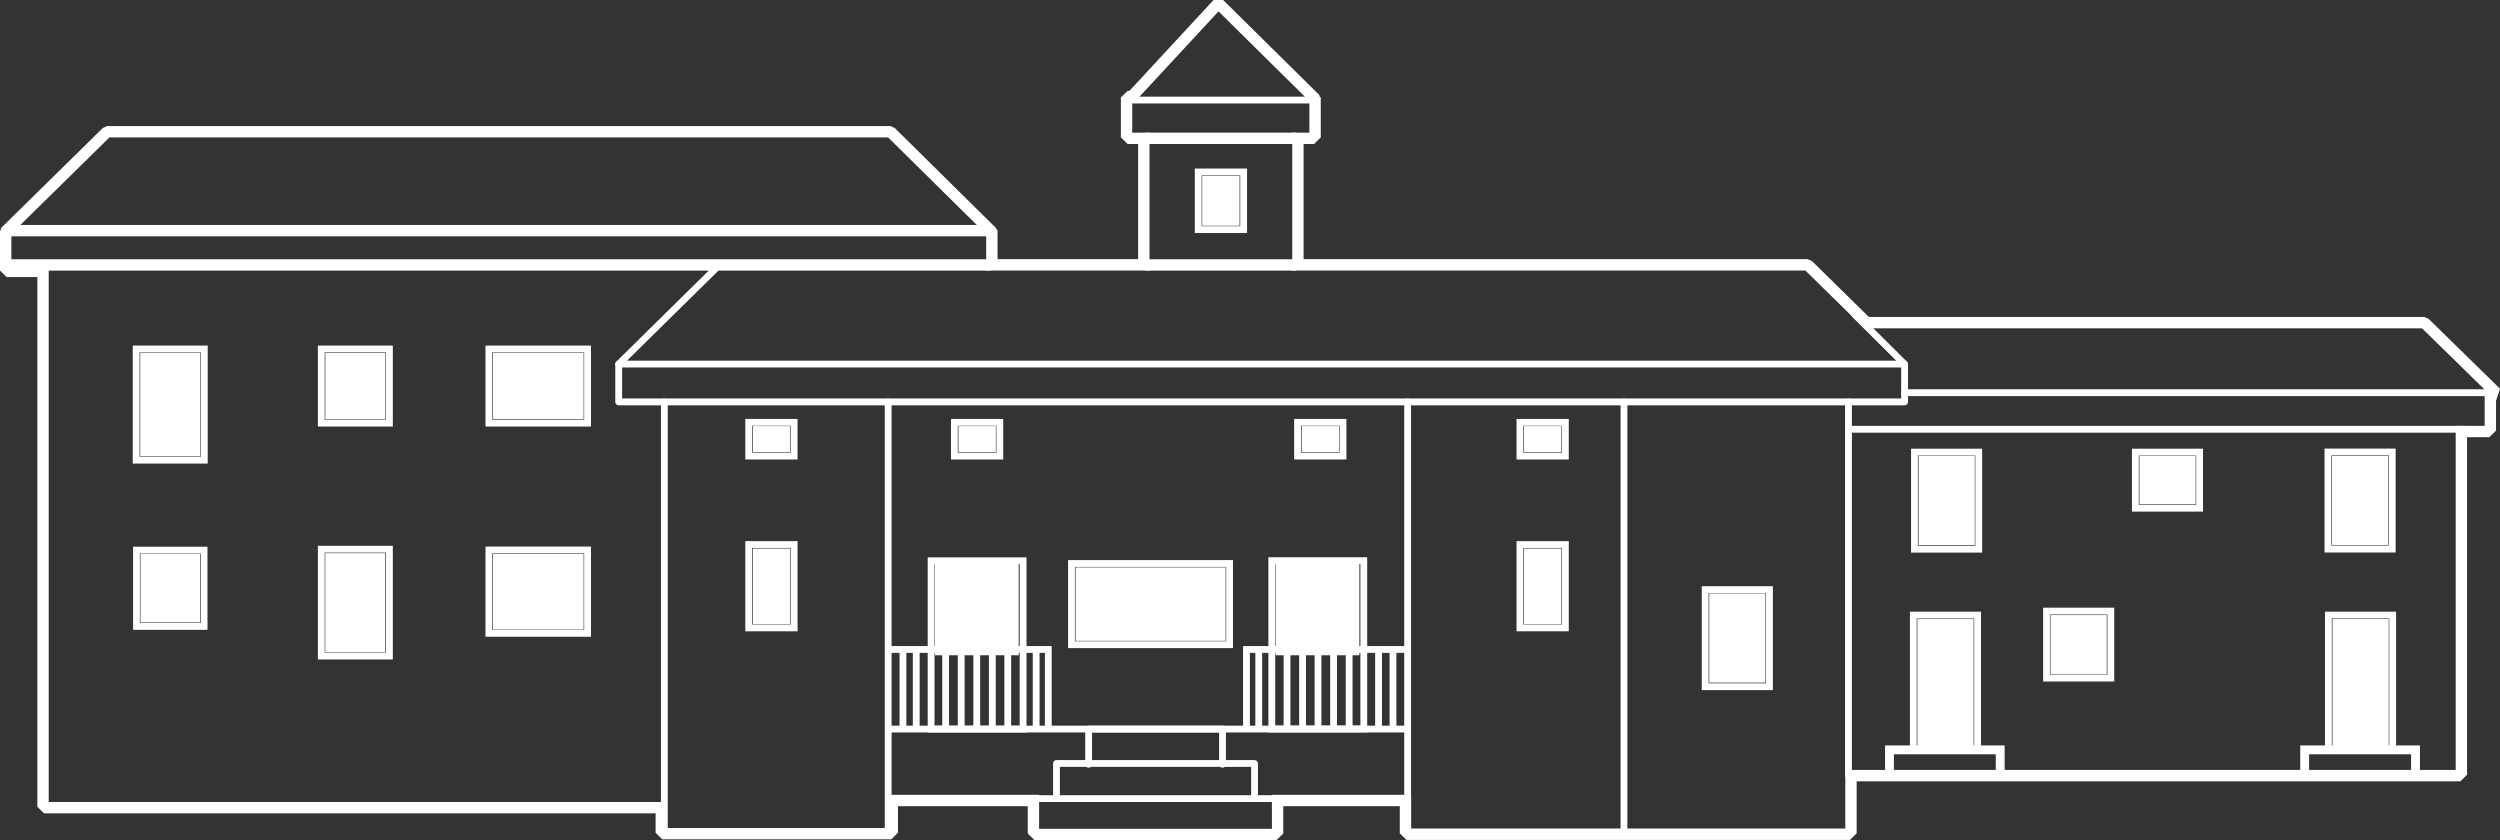 <svg id="Camada_1" data-name="Camada 1" xmlns="http://www.w3.org/2000/svg" viewBox="0 0 220.14 73.98"><rect x="0" y="0" width="220.14" height="73.98" fill="#333333" stroke="none"/><g id="Camada_2" data-name="Camada 2"><g id="Camada_1-2" data-name="Camada 1-2"><path d="M219.57,34.37l-6-5.87-.21-.09h-49l-5.09-5-.21-.09H114.29V12.18h1.22l.29-.29V8.79l-.12-.12V8.58L107.5.5h-.42l-7.41,8H99.5l-.3.29v3.1l.3.29h1.22V23.32H87.34V20.5l-.12-.11V20.3L78.5,11.69l-.2-.09H9.54l-.2.09L.58,20.3v.09L.5,20.5v3.11l.29.29h3V70.83l.29.29H58.23v2l.29.29H78.28l.29-.29V70.49H91v2.7l.3.29h20.9l.3-.29v-2.7h11.26v2.68l.29.29H162.7l.29-.29V68.3h53.46l.29-.29V38H219l.29-.29V34.85h.12Z" style="fill:none;stroke:#fff;stroke-miterlimit:10"/><line x1="87.26" y1="20.31" x2="0.61" y2="20.31" style="fill:none;stroke:#fff;stroke-miterlimit:10"/><line x1="87.26" y1="23.33" x2="0.61" y2="23.33" style="fill:none;stroke:#fff;stroke-miterlimit:10"/><line x1="114.13" y1="23.33" x2="100.85" y2="23.33" style="fill:none;stroke:#fff;stroke-miterlimit:10"/><polyline points="63.34 23.33 54.48 32.06 167.7 32.06 163.31 27.69" style="fill:none;stroke:#fff;stroke-linecap:round;stroke-linejoin:round;stroke-width:0.6px"/><line x1="114.13" y1="12.18" x2="100.85" y2="12.18" style="fill:none;stroke:#fff;stroke-miterlimit:10"/><line x1="116.08" y1="8.81" x2="99.38" y2="8.81" style="fill:none;stroke:#fff;stroke-miterlimit:10;stroke-width:0.6px"/><rect x="105.51" y="15.14" width="4" height="5.08" style="fill:none;stroke:#fff;stroke-miterlimit:10;stroke-width:0.6px"/><rect x="106.36" y="15.98" width="2.29" height="3.4" style="fill:#fff;stroke:#fff;stroke-miterlimit:10"/><polyline points="167.71 32.06 167.71 35.39 54.48 35.39 54.48 32.06" style="fill:none;stroke:#fff;stroke-linecap:round;stroke-linejoin:round;stroke-width:0.6px"/><line x1="167.7" y1="34.58" x2="218.96" y2="34.58" style="fill:none;stroke:#fff;stroke-linecap:round;stroke-linejoin:round;stroke-width:0.6px"/><line x1="162.96" y1="37.8" x2="217.01" y2="37.8" style="fill:none;stroke:#fff;stroke-linecap:round;stroke-linejoin:round;stroke-width:0.6px"/><line x1="162.77" y1="35.39" x2="162.77" y2="68.27" style="fill:none;stroke:#fff;stroke-linecap:round;stroke-linejoin:round;stroke-width:0.6px"/><line x1="143" y1="35.39" x2="143" y2="73.51" style="fill:none;stroke:#fff;stroke-linecap:round;stroke-linejoin:round;stroke-width:0.6px"/><line x1="123.95" y1="35.39" x2="123.95" y2="73.51" style="fill:none;stroke:#fff;stroke-linecap:round;stroke-linejoin:round;stroke-width:0.6px"/><line x1="78.21" y1="35.39" x2="78.21" y2="73.51" style="fill:none;stroke:#fff;stroke-linecap:round;stroke-linejoin:round;stroke-width:0.6px"/><line x1="58.5" y1="35.39" x2="58.5" y2="73.51" style="fill:none;stroke:#fff;stroke-linecap:round;stroke-linejoin:round;stroke-width:0.6px"/><line x1="114.13" y1="70.32" x2="89.6" y2="70.32" style="fill:none;stroke:#fff;stroke-linecap:round;stroke-linejoin:round;stroke-width:0.6px"/><polyline points="110.47 70.32 110.47 67.23 93.03 67.23 93.03 70.32" style="fill:none;stroke:#fff;stroke-linecap:round;stroke-linejoin:round;stroke-width:0.6px"/><polyline points="107.65 67.3 107.65 64.2 95.86 64.2 95.86 67.3" style="fill:none;stroke:#fff;stroke-linecap:round;stroke-linejoin:round;stroke-width:0.6px"/><line x1="123.92" y1="64.2" x2="78.28" y2="64.2" style="fill:none;stroke:#fff;stroke-linecap:round;stroke-linejoin:round;stroke-width:0.6px"/><polyline points="78.21 57.19 92.31 57.19 92.31 64.2" style="fill:none;stroke:#fff;stroke-miterlimit:10;stroke-width:0.6px"/><rect x="81.99" y="49.38" width="8.1" height="14.82" style="fill:none;stroke:#fff;stroke-miterlimit:10;stroke-width:0.6px"/><line x1="91.24" y1="57.19" x2="91.24" y2="64.2" style="fill:none;stroke:#fff;stroke-miterlimit:10;stroke-width:0.6px"/><line x1="88.74" y1="57.19" x2="88.74" y2="64.2" style="fill:none;stroke:#fff;stroke-miterlimit:10;stroke-width:0.6px"/><line x1="87.38" y1="57.19" x2="87.38" y2="64.2" style="fill:none;stroke:#fff;stroke-miterlimit:10;stroke-width:0.6px"/><line x1="86.01" y1="57.19" x2="86.01" y2="64.2" style="fill:none;stroke:#fff;stroke-miterlimit:10;stroke-width:0.6px"/><line x1="84.64" y1="57.19" x2="84.64" y2="64.2" style="fill:none;stroke:#fff;stroke-miterlimit:10;stroke-width:0.6px"/><line x1="83.27" y1="57.19" x2="83.27" y2="64.2" style="fill:none;stroke:#fff;stroke-miterlimit:10;stroke-width:0.6px"/><line x1="80.68" y1="57.19" x2="80.68" y2="64.2" style="fill:none;stroke:#fff;stroke-miterlimit:10;stroke-width:0.6px"/><polyline points="123.86 57.19 109.76 57.19 109.76 64.2" style="fill:none;stroke:#fff;stroke-miterlimit:10;stroke-width:0.6px"/><rect x="111.99" y="49.37" width="8.1" height="14.82" style="fill:none;stroke:#fff;stroke-miterlimit:10;stroke-width:0.6px"/><line x1="110.84" y1="57.19" x2="110.84" y2="64.2" style="fill:none;stroke:#fff;stroke-miterlimit:10;stroke-width:0.6px"/><line x1="113.33" y1="57.19" x2="113.33" y2="64.2" style="fill:none;stroke:#fff;stroke-miterlimit:10;stroke-width:0.6px"/><line x1="114.7" y1="57.19" x2="114.7" y2="64.2" style="fill:none;stroke:#fff;stroke-miterlimit:10;stroke-width:0.6px"/><line x1="116.06" y1="57.19" x2="116.06" y2="64.2" style="fill:none;stroke:#fff;stroke-miterlimit:10;stroke-width:0.6px"/><line x1="117.43" y1="57.19" x2="117.43" y2="64.2" style="fill:none;stroke:#fff;stroke-miterlimit:10;stroke-width:0.6px"/><line x1="118.8" y1="57.19" x2="118.8" y2="64.2" style="fill:none;stroke:#fff;stroke-miterlimit:10;stroke-width:0.6px"/><line x1="121.39" y1="57.19" x2="121.39" y2="64.2" style="fill:none;stroke:#fff;stroke-miterlimit:10;stroke-width:0.6px"/><line x1="122.66" y1="57.19" x2="122.66" y2="64.2" style="fill:none;stroke:#fff;stroke-miterlimit:10;stroke-width:0.6px"/><line x1="79.51" y1="57.19" x2="79.51" y2="64.2" style="fill:none;stroke:#fff;stroke-miterlimit:10;stroke-width:0.6px"/><rect x="82.83" y="50.15" width="6.37" height="7.05" style="fill:#fff;stroke:#fff;stroke-miterlimit:10"/><rect x="112.83" y="50.15" width="6.37" height="7.05" style="fill:#fff;stroke:#fff;stroke-miterlimit:10"/><rect x="114.26" y="37.19" width="4" height="2.97" style="fill:none;stroke:#fff;stroke-miterlimit:10;stroke-width:0.6px"/><rect x="115.12" y="38.02" width="2.29" height="1.29" style="fill:#fff;stroke:#fff;stroke-miterlimit:10"/><rect x="133.84" y="37.19" width="4" height="2.97" style="fill:none;stroke:#fff;stroke-miterlimit:10;stroke-width:0.6px"/><rect x="134.7" y="38.02" width="2.29" height="1.29" style="fill:#fff;stroke:#fff;stroke-miterlimit:10"/><rect x="133.84" y="47.95" width="4" height="7.34" style="fill:none;stroke:#fff;stroke-miterlimit:10;stroke-width:0.6px"/><rect x="134.7" y="48.8" width="2.29" height="5.66" style="fill:#fff;stroke:#fff;stroke-miterlimit:10"/><rect x="150.15" y="51.92" width="5.66" height="8.55" style="fill:none;stroke:#fff;stroke-miterlimit:10;stroke-width:0.6px"/><rect x="151.01" y="52.75" width="3.95" height="6.86" style="fill:#fff;stroke:#fff;stroke-miterlimit:10"/><rect x="168.58" y="39.81" width="5.66" height="8.55" style="fill:none;stroke:#fff;stroke-miterlimit:10;stroke-width:0.6px"/><rect x="169.44" y="40.64" width="3.95" height="6.86" style="fill:#fff;stroke:#fff;stroke-miterlimit:10"/><rect x="204.99" y="39.8" width="5.66" height="8.55" style="fill:none;stroke:#fff;stroke-miterlimit:10;stroke-width:0.6px"/><rect x="205.85" y="40.65" width="3.95" height="6.86" style="fill:#fff;stroke:#fff;stroke-miterlimit:10"/><rect x="188.03" y="39.81" width="5.66" height="4.94" style="fill:none;stroke:#fff;stroke-miterlimit:10;stroke-width:0.6px"/><rect x="188.89" y="40.64" width="3.95" height="3.26" style="fill:#fff;stroke:#fff;stroke-miterlimit:10"/><rect x="180.21" y="53.81" width="5.66" height="5.9" style="fill:none;stroke:#fff;stroke-miterlimit:10;stroke-width:0.6px"/><rect x="181.06" y="54.66" width="3.95" height="4.22" style="fill:#fff;stroke:#fff;stroke-miterlimit:10"/><rect x="168.48" y="54.16" width="5.66" height="11.86" style="fill:none;stroke:#fff;stroke-miterlimit:10;stroke-width:0.6px"/><rect x="169.34" y="55.01" width="3.95" height="10.18" style="fill:#fff;stroke:#fff;stroke-miterlimit:10"/><rect x="65.93" y="37.19" width="4" height="2.97" style="fill:none;stroke:#fff;stroke-miterlimit:10;stroke-width:0.6px"/><rect x="66.79" y="38.02" width="2.29" height="1.29" style="fill:#fff;stroke:#fff;stroke-miterlimit:10"/><rect x="65.93" y="47.95" width="4" height="7.34" style="fill:none;stroke:#fff;stroke-miterlimit:10;stroke-width:0.6px"/><rect x="66.79" y="48.8" width="2.29" height="5.66" style="fill:#fff;stroke:#fff;stroke-miterlimit:10"/><rect x="12.02" y="48.44" width="5.95" height="6.72" style="fill:none;stroke:#fff;stroke-miterlimit:10;stroke-width:0.6px"/><rect x="12.87" y="49.27" width="4.24" height="5.04" style="fill:#fff;stroke:#fff;stroke-miterlimit:10"/><rect x="43.05" y="48.43" width="8.69" height="7.34" style="fill:none;stroke:#fff;stroke-miterlimit:10;stroke-width:0.6px"/><rect x="43.91" y="49.28" width="6.98" height="5.66" style="fill:#fff;stroke:#fff;stroke-miterlimit:10"/><rect x="43.05" y="30.73" width="8.69" height="6.53" style="fill:none;stroke:#fff;stroke-miterlimit:10;stroke-width:0.6px"/><rect x="43.91" y="31.57" width="6.98" height="4.84" style="fill:#fff;stroke:#fff;stroke-miterlimit:10"/><rect x="28.29" y="30.73" width="6" height="6.53" style="fill:none;stroke:#fff;stroke-miterlimit:10;stroke-width:0.6px"/><rect x="29.15" y="31.58" width="4.29" height="4.84" style="fill:#fff;stroke:#fff;stroke-miterlimit:10"/><rect x="28.29" y="48.36" width="6" height="9.41" style="fill:none;stroke:#fff;stroke-miterlimit:10;stroke-width:0.6px"/><rect x="29.14" y="49.21" width="4.29" height="7.73" style="fill:#fff;stroke:#fff;stroke-miterlimit:10"/><rect x="11.99" y="30.73" width="6" height="9.79" style="fill:none;stroke:#fff;stroke-miterlimit:10;stroke-width:0.6px"/><rect x="12.85" y="31.57" width="4.29" height="8.11" style="fill:#fff;stroke:#fff;stroke-miterlimit:10"/><rect x="84.04" y="37.19" width="4" height="2.97" style="fill:none;stroke:#fff;stroke-miterlimit:10;stroke-width:0.6px"/><rect x="84.9" y="38.02" width="2.29" height="1.29" style="fill:#fff;stroke:#fff;stroke-miterlimit:10"/><rect x="94.35" y="49.62" width="13.92" height="7.15" style="fill:none;stroke:#fff;stroke-miterlimit:10;stroke-width:0.6px"/><rect x="95.21" y="50.46" width="12.21" height="5.47" style="fill:#fff;stroke:#fff;stroke-miterlimit:10"/><polyline points="176.13 68.31 176.13 66.03 166.38 66.03 166.38 68.31" style="fill:none;stroke:#fff;stroke-miterlimit:10;stroke-width:0.78px"/><rect x="205.03" y="54.16" width="5.66" height="11.86" style="fill:none;stroke:#fff;stroke-miterlimit:10;stroke-width:0.6px"/><rect x="205.89" y="55.01" width="3.95" height="10.18" style="fill:#fff;stroke:#fff;stroke-miterlimit:10"/><polyline points="212.7 68.31 212.7 66.03 202.94 66.03 202.94 68.31" style="fill:none;stroke:#fff;stroke-miterlimit:10;stroke-width:0.78px"/></g></g></svg>